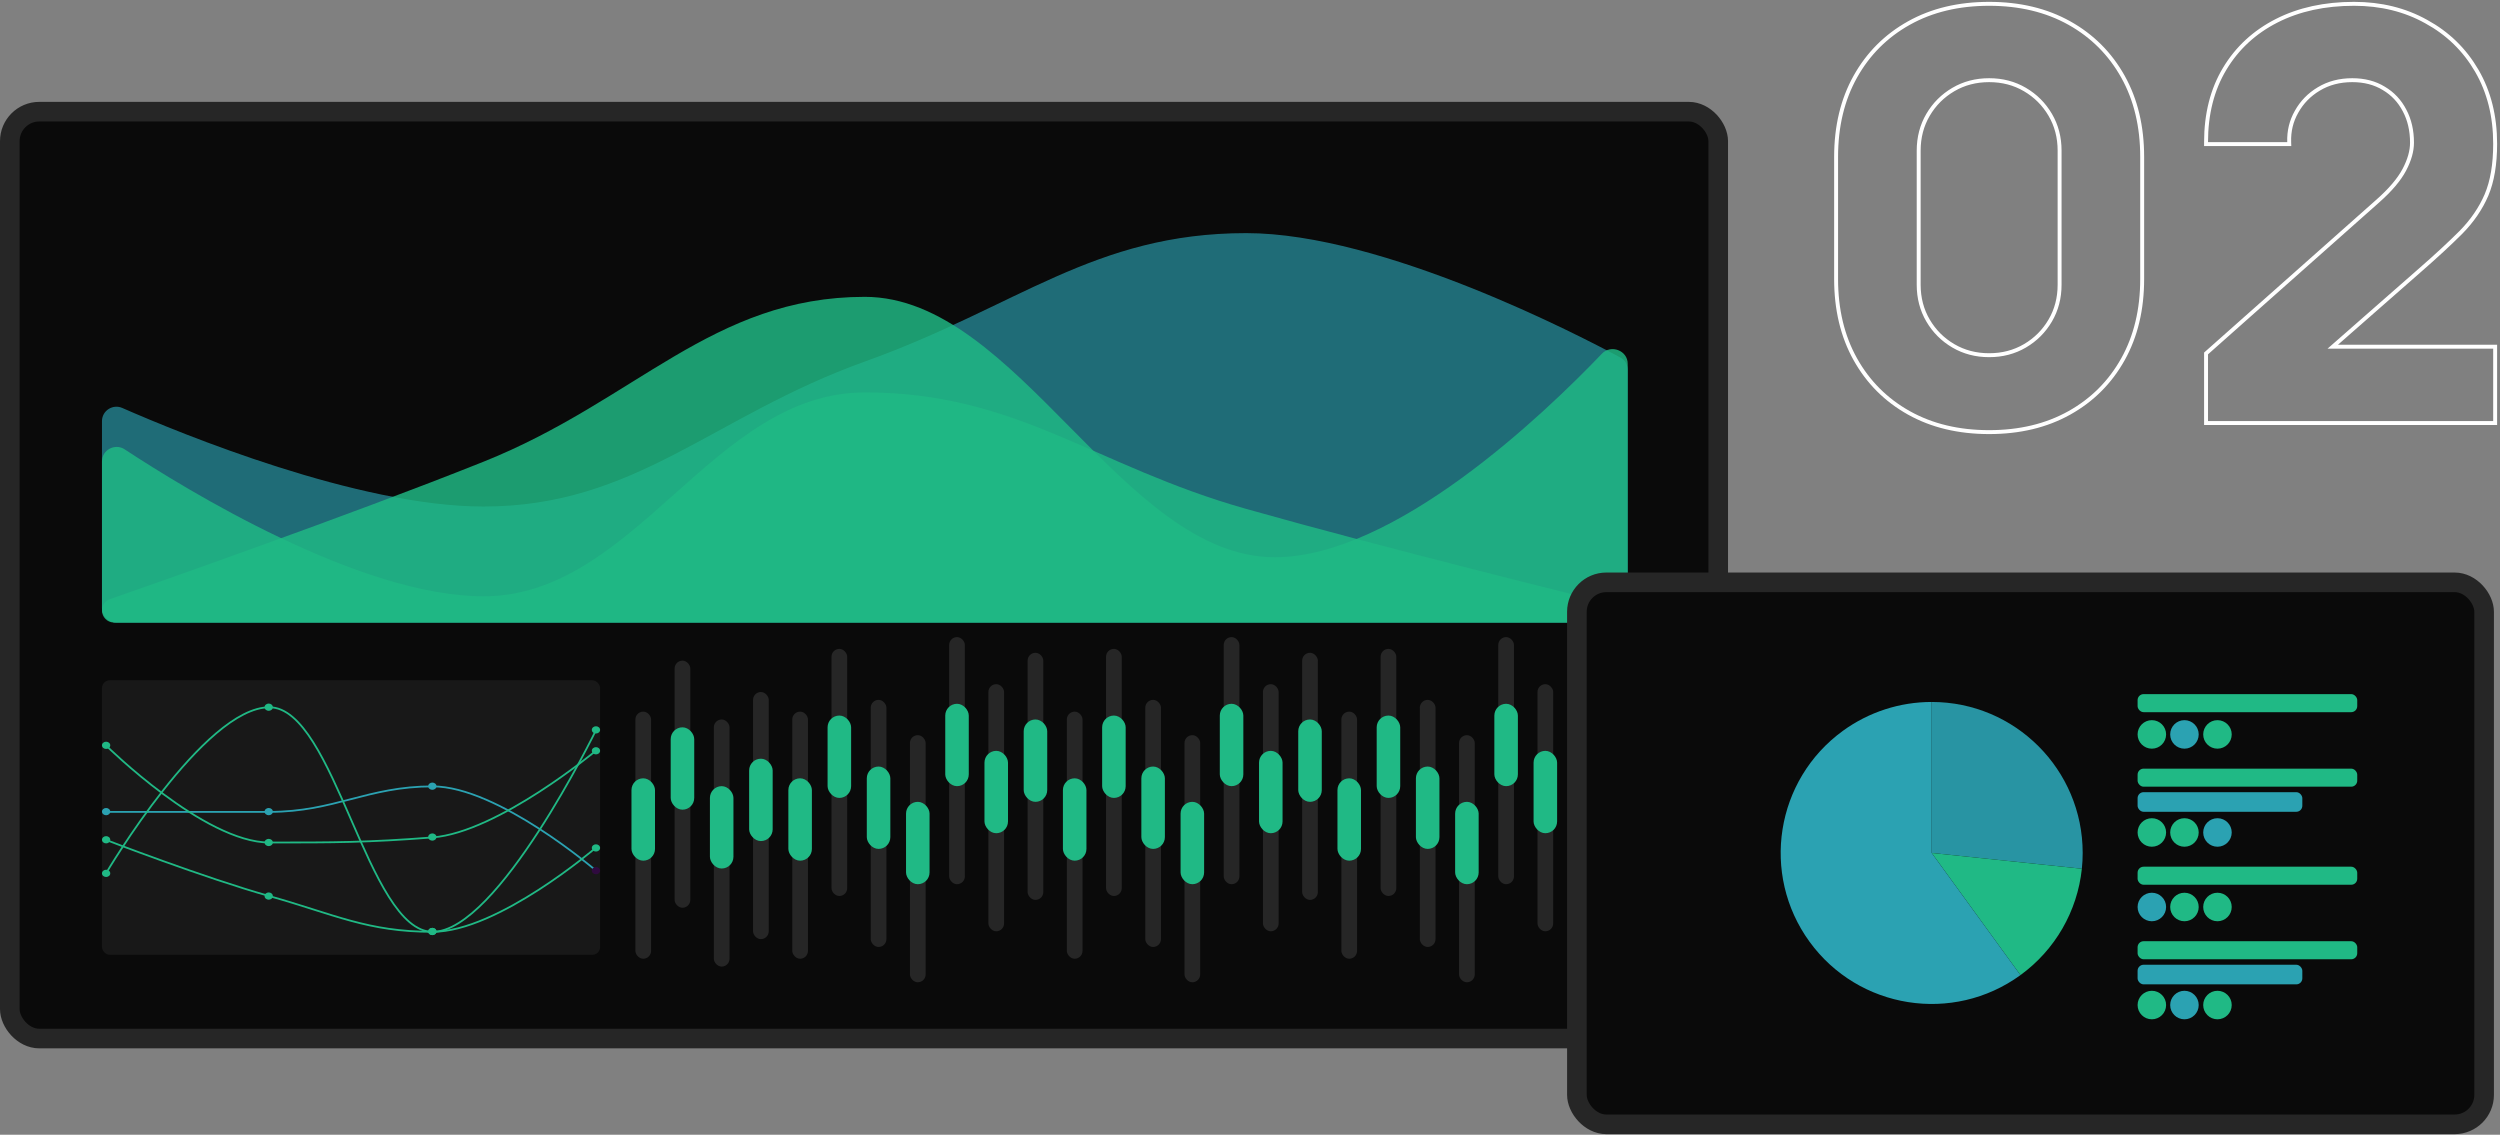 <svg width="824" height="374" viewBox="0 0 824 374" fill="none" xmlns="http://www.w3.org/2000/svg">
<rect x="0" y="0" width="824" height="374" fill="#808080" stroke="none"/>
<path d="M727.114 138.793V139.44H727.761H821.753H822.401V138.793V114.922V114.275H821.753H768.87L797.562 89.115C802.915 84.446 807.434 80.27 811.115 76.589L811.118 76.585C814.837 72.804 817.651 68.698 819.551 64.265L819.552 64.262C821.461 59.744 822.401 54.119 822.401 47.412C822.401 38.3 820.389 30.259 816.345 23.309C812.307 16.369 806.751 10.97 799.687 7.122C792.681 3.21 784.738 1.26 775.876 1.26C766.22 1.26 757.723 3.111 750.406 6.832C743.091 10.553 737.373 15.826 733.268 22.648C729.156 29.479 727.114 37.555 727.114 46.852V47.5H727.761H753.87H754.539L754.517 46.831C754.396 43.218 755.208 39.886 756.95 36.822L756.953 36.817C758.699 33.686 761.136 31.188 764.272 29.319L764.275 29.317C767.458 27.395 771.131 26.426 775.317 26.426C779.318 26.426 782.772 27.334 785.702 29.128L785.71 29.133C788.649 30.872 790.928 33.299 792.552 36.427L792.555 36.432C794.177 39.496 794.997 43.026 794.997 47.039C794.997 49.766 794.167 52.739 792.461 55.968C790.771 59.167 787.849 62.62 783.654 66.322L783.652 66.323L727.332 116.303L727.114 116.496V116.787V138.793ZM629.196 136.095C636.767 140.322 645.582 142.424 655.621 142.424C665.659 142.424 674.474 140.322 682.045 136.095C689.609 131.871 695.508 125.972 699.732 118.408C703.959 110.837 706.061 102.022 706.061 91.984V51.701C706.061 41.663 703.959 32.848 699.732 25.277C695.508 17.712 689.609 11.814 682.045 7.59C674.474 3.363 665.659 1.26 655.621 1.26C645.582 1.26 636.767 3.363 629.196 7.59C621.632 11.814 615.733 17.712 611.51 25.277C607.282 32.848 605.18 41.663 605.18 51.701V91.984C605.18 102.022 607.282 110.837 611.51 118.408C615.733 125.972 621.632 131.871 629.196 136.095ZM667.415 113.991C663.916 116.042 659.99 117.072 655.621 117.072C651.251 117.072 647.325 116.042 643.826 113.991C640.316 111.933 637.536 109.153 635.478 105.643C633.427 102.144 632.397 98.218 632.397 93.849V49.65C632.397 45.281 633.427 41.354 635.478 37.855C637.536 34.345 640.316 31.565 643.826 29.508C647.325 27.456 651.251 26.426 655.621 26.426C659.99 26.426 663.916 27.456 667.415 29.508C670.925 31.565 673.705 34.345 675.763 37.855C677.814 41.354 678.844 45.281 678.844 49.65V93.849C678.844 98.218 677.814 102.144 675.763 105.643C673.705 109.153 670.925 111.933 667.415 113.991Z" stroke="white" stroke-width="1.294"/>
<rect x="3.232" y="36.808" width="563.093" height="305.498" rx="9.713" fill="#0A0A0A" stroke="#262626" stroke-width="6.464"/>
<path d="M33.611 138.807C33.611 135.386 37.151 133.083 40.284 134.458C59.808 143.024 118.044 166.953 159.332 166.953C209.62 166.953 234.764 137.188 285.052 119.165C335.34 101.142 360.484 76.838 410.772 76.838C455.806 76.838 521.006 110.783 534.137 117.875C535.622 118.677 536.492 120.21 536.492 121.897V200.516C536.492 203.094 534.437 205.183 531.86 205.183C514.711 205.183 453.616 205.183 410.772 205.183C360.484 205.183 335.34 205.183 285.052 205.183C234.764 205.183 209.62 205.183 159.332 205.183C116.487 205.183 55.392 205.183 38.244 205.183C35.666 205.183 33.611 203.094 33.611 200.516V138.807Z" fill="#2BA2B2" fill-opacity="0.65"/>
<path d="M33.611 201.215C33.611 199.524 34.636 198.034 36.234 197.478C49.96 192.702 114.595 170.081 159.332 152.191C209.62 132.081 234.764 97.84 285.052 97.84C335.34 97.84 369.856 183.671 420.144 183.671C459.533 183.671 508.597 136.849 528.016 116.553C531.003 113.43 536.492 115.553 536.492 119.874V200.516C536.492 203.094 534.437 205.183 531.86 205.183C514.711 205.183 453.616 205.183 410.772 205.183C360.484 205.183 335.34 205.183 285.052 205.183C234.764 205.183 209.62 205.183 159.332 205.183C115.877 205.183 53.649 205.183 37.538 205.183C35.347 205.183 33.611 203.407 33.611 201.215Z" fill="#20B985" fill-opacity="0.83"/>
<path d="M536.492 202.494C536.492 201.255 535.663 200.18 534.459 199.884C522.11 196.851 456.187 180.574 410.772 167.743C360.484 153.535 335.34 129.343 285.052 129.343C234.764 129.343 209.62 196.543 159.332 196.543C118.592 196.543 61.349 161.431 41.081 148.098C37.916 146.015 33.611 148.287 33.611 152.076V200.516C33.611 203.093 35.666 205.183 38.244 205.183C55.393 205.183 116.488 205.183 159.332 205.183C209.62 205.183 234.764 205.183 285.052 205.183C335.34 205.183 360.484 205.183 410.772 205.183C455.487 205.183 520.082 205.183 533.85 205.183C535.335 205.183 536.492 203.979 536.492 202.494Z" fill="#20B985" fill-opacity="0.83"/>
<rect x="519.688" y="215.162" width="5.171" height="81.443" rx="2.586" fill="#262626"/>
<rect x="518.395" y="237.139" width="7.757" height="27.148" rx="3.878" fill="#20B985"/>
<rect x="429.194" y="215.162" width="5.171" height="81.443" rx="2.586" fill="#262626"/>
<rect x="427.901" y="237.139" width="7.757" height="27.148" rx="3.878" fill="#20B985"/>
<rect x="338.701" y="215.162" width="5.171" height="81.443" rx="2.586" fill="#262626"/>
<rect x="337.408" y="237.139" width="7.757" height="27.148" rx="3.878" fill="#20B985"/>
<rect x="506.76" y="225.504" width="5.171" height="81.443" rx="2.586" fill="#262626"/>
<rect x="505.467" y="247.481" width="7.757" height="27.148" rx="3.878" fill="#20B985"/>
<rect x="416.267" y="225.504" width="5.171" height="81.443" rx="2.586" fill="#262626"/>
<rect x="414.974" y="247.481" width="7.757" height="27.148" rx="3.878" fill="#20B985"/>
<rect x="325.773" y="225.504" width="5.171" height="81.443" rx="2.586" fill="#262626"/>
<rect x="324.481" y="247.481" width="7.757" height="27.148" rx="3.878" fill="#20B985"/>
<rect x="493.831" y="209.991" width="5.171" height="81.443" rx="2.586" fill="#262626"/>
<rect x="492.538" y="231.968" width="7.757" height="27.148" rx="3.878" fill="#20B985"/>
<rect x="403.339" y="209.991" width="5.171" height="81.443" rx="2.586" fill="#262626"/>
<rect x="402.046" y="231.968" width="7.757" height="27.148" rx="3.878" fill="#20B985"/>
<rect x="312.846" y="209.991" width="5.171" height="81.443" rx="2.586" fill="#262626"/>
<rect x="311.553" y="231.968" width="7.757" height="27.148" rx="3.878" fill="#20B985"/>
<rect x="480.904" y="242.31" width="5.171" height="81.443" rx="2.586" fill="#262626"/>
<rect x="479.611" y="264.287" width="7.757" height="27.148" rx="3.878" fill="#20B985"/>
<rect x="390.411" y="242.31" width="5.171" height="81.443" rx="2.586" fill="#262626"/>
<rect x="389.119" y="264.287" width="7.757" height="27.148" rx="3.878" fill="#20B985"/>
<rect x="299.918" y="242.31" width="5.171" height="81.443" rx="2.586" fill="#262626"/>
<rect x="298.626" y="264.287" width="7.757" height="27.148" rx="3.878" fill="#20B985"/>
<rect x="467.977" y="230.675" width="5.171" height="81.443" rx="2.586" fill="#262626"/>
<rect x="466.684" y="252.652" width="7.757" height="27.148" rx="3.878" fill="#20B985"/>
<rect x="377.484" y="230.675" width="5.171" height="81.443" rx="2.586" fill="#262626"/>
<rect x="376.191" y="252.652" width="7.757" height="27.148" rx="3.878" fill="#20B985"/>
<rect x="286.991" y="230.675" width="5.171" height="81.443" rx="2.586" fill="#262626"/>
<rect x="285.698" y="252.652" width="7.757" height="27.148" rx="3.878" fill="#20B985"/>
<rect x="455.049" y="213.87" width="5.171" height="81.443" rx="2.586" fill="#262626"/>
<rect x="453.756" y="235.846" width="7.757" height="27.148" rx="3.878" fill="#20B985"/>
<rect x="364.556" y="213.87" width="5.171" height="81.443" rx="2.586" fill="#262626"/>
<rect x="363.264" y="235.846" width="7.757" height="27.148" rx="3.878" fill="#20B985"/>
<rect x="274.063" y="213.87" width="5.171" height="81.443" rx="2.586" fill="#262626"/>
<rect x="272.771" y="235.846" width="7.757" height="27.148" rx="3.878" fill="#20B985"/>
<rect x="442.121" y="234.554" width="5.171" height="81.443" rx="2.586" fill="#262626"/>
<rect x="440.828" y="256.531" width="7.757" height="27.148" rx="3.878" fill="#20B985"/>
<rect x="351.629" y="234.554" width="5.171" height="81.443" rx="2.586" fill="#262626"/>
<rect x="350.336" y="256.531" width="7.757" height="27.148" rx="3.878" fill="#20B985"/>
<rect x="261.136" y="234.554" width="5.171" height="81.443" rx="2.586" fill="#262626"/>
<rect x="259.843" y="256.531" width="7.757" height="27.148" rx="3.878" fill="#20B985"/>
<rect x="248.208" y="228.09" width="5.171" height="81.443" rx="2.586" fill="#262626"/>
<rect x="246.916" y="250.067" width="7.757" height="27.148" rx="3.878" fill="#20B985"/>
<rect x="235.281" y="237.139" width="5.171" height="81.443" rx="2.586" fill="#262626"/>
<rect x="233.988" y="259.116" width="7.757" height="27.148" rx="3.878" fill="#20B985"/>
<rect x="222.354" y="217.748" width="5.171" height="81.443" rx="2.586" fill="#262626"/>
<rect x="221.061" y="239.725" width="7.757" height="27.148" rx="3.878" fill="#20B985"/>
<rect x="209.426" y="234.554" width="5.171" height="81.443" rx="2.586" fill="#262626"/>
<rect x="208.133" y="256.531" width="7.757" height="27.148" rx="3.878" fill="#20B985"/>
<rect x="33.611" y="224.212" width="164.18" height="90.493" rx="2.586" fill="#181818"/>
<path d="M34.977 267.601C34.977 267.601 67.267 267.601 88.793 267.601C110.32 267.601 121.083 259.19 142.61 259.19C164.136 259.19 196.426 286.944 196.426 286.944" stroke="#2BA2B2" stroke-width="0.599"/>
<path d="M34.977 287.785C34.977 287.785 67.267 233.119 88.793 233.119C110.32 233.119 121.083 307.128 142.61 307.128C164.136 307.128 196.426 240.688 196.426 240.688" stroke="#20B985" stroke-width="0.599"/>
<path d="M34.977 245.735C34.977 245.735 67.267 277.693 88.793 277.693C110.32 277.693 121.083 277.693 142.61 276.011C164.136 274.329 196.426 247.417 196.426 247.417" stroke="#20B985" stroke-width="0.599"/>
<path d="M34.977 276.852C34.977 276.852 67.267 289.299 88.793 295.354C110.32 301.409 121.083 307.128 142.61 307.128C164.136 307.128 196.426 279.375 196.426 279.375" stroke="#20B985" stroke-width="0.599"/>
<path d="M34.977 268.705C34.615 268.705 34.267 268.579 34.011 268.355C33.755 268.13 33.611 267.826 33.611 267.509C33.611 267.191 33.755 266.887 34.011 266.662C34.267 266.437 34.614 266.311 34.976 266.311C35.338 266.311 35.685 266.437 35.941 266.661C36.198 266.885 36.342 267.19 36.342 267.507C36.342 267.825 36.199 268.129 35.943 268.354C35.687 268.579 35.34 268.705 34.978 268.705H34.977Z" fill="#2BA2B2"/>
<path d="M88.566 268.705C88.204 268.705 87.856 268.579 87.6 268.355C87.344 268.13 87.2 267.826 87.2 267.509C87.2 267.191 87.344 266.887 87.6 266.662C87.856 266.437 88.203 266.311 88.565 266.311C88.927 266.311 89.274 266.437 89.53 266.661C89.787 266.885 89.931 267.19 89.931 267.507C89.931 267.825 89.788 268.129 89.532 268.354C89.276 268.579 88.929 268.705 88.567 268.705H88.566Z" fill="#2BA2B2"/>
<path d="M142.496 260.325C142.134 260.325 141.786 260.199 141.53 259.974C141.274 259.75 141.13 259.446 141.13 259.128C141.13 258.811 141.274 258.506 141.53 258.282C141.786 258.057 142.133 257.931 142.495 257.931C142.857 257.931 143.204 258.056 143.461 258.281C143.717 258.505 143.861 258.809 143.861 259.127C143.861 259.444 143.718 259.749 143.462 259.974C143.206 260.198 142.859 260.325 142.497 260.325H142.496Z" fill="#2BA2B2"/>
<path d="M196.425 288.159C196.063 288.159 195.716 288.033 195.46 287.808C195.204 287.584 195.06 287.28 195.06 286.962C195.06 286.645 195.204 286.34 195.46 286.116C195.715 285.891 196.063 285.765 196.425 285.765C196.787 285.764 197.134 285.89 197.39 286.115C197.646 286.339 197.79 286.643 197.791 286.961C197.791 287.278 197.647 287.583 197.392 287.808C197.136 288.032 196.789 288.159 196.427 288.159H196.425Z" fill="#2F0A3F"/>
<path d="M34.977 289.057C34.615 289.057 34.267 288.931 34.011 288.706C33.755 288.482 33.611 288.178 33.611 287.86C33.611 287.543 33.755 287.238 34.011 287.014C34.267 286.789 34.614 286.663 34.976 286.663C35.338 286.662 35.685 286.788 35.941 287.013C36.198 287.237 36.342 287.541 36.342 287.859C36.342 288.176 36.199 288.481 35.943 288.706C35.687 288.93 35.34 289.057 34.978 289.057H34.977Z" fill="#20B985"/>
<path d="M88.566 234.287C88.204 234.287 87.856 234.161 87.6 233.936C87.344 233.712 87.2 233.407 87.2 233.09C87.2 232.772 87.344 232.468 87.6 232.243C87.856 232.019 88.203 231.892 88.565 231.892C88.927 231.892 89.274 232.018 89.53 232.242C89.787 232.467 89.931 232.771 89.931 233.089C89.931 233.406 89.788 233.711 89.532 233.935C89.276 234.16 88.929 234.286 88.567 234.287L88.566 234.287Z" fill="#20B985"/>
<path d="M142.496 308.212C142.134 308.212 141.786 308.086 141.53 307.861C141.274 307.637 141.13 307.333 141.13 307.015C141.13 306.698 141.274 306.393 141.53 306.169C141.786 305.944 142.133 305.818 142.495 305.818C142.857 305.817 143.204 305.943 143.461 306.168C143.717 306.392 143.861 306.696 143.861 307.014C143.861 307.331 143.718 307.636 143.462 307.861C143.206 308.085 142.859 308.212 142.497 308.212H142.496Z" fill="#20B985"/>
<path d="M196.425 241.769C196.063 241.769 195.716 241.643 195.46 241.418C195.204 241.194 195.06 240.889 195.06 240.572C195.06 240.254 195.204 239.95 195.46 239.725C195.715 239.501 196.063 239.374 196.425 239.374C196.787 239.374 197.134 239.5 197.39 239.724C197.646 239.949 197.79 240.253 197.791 240.571C197.791 240.888 197.647 241.193 197.392 241.417C197.136 241.642 196.789 241.768 196.427 241.769L196.425 241.769Z" fill="#20B985"/>
<path d="M34.977 246.857C34.615 246.857 34.267 246.731 34.011 246.506C33.755 246.282 33.611 245.978 33.611 245.66C33.611 245.343 33.755 245.038 34.011 244.814C34.267 244.589 34.614 244.463 34.976 244.463C35.338 244.462 35.685 244.588 35.941 244.813C36.198 245.037 36.342 245.341 36.342 245.659C36.342 245.976 36.199 246.281 35.943 246.506C35.687 246.73 35.34 246.857 34.978 246.857H34.977Z" fill="#20B985"/>
<path d="M88.566 278.881C88.204 278.881 87.856 278.755 87.6 278.53C87.344 278.306 87.2 278.001 87.2 277.684C87.2 277.367 87.344 277.062 87.6 276.838C87.856 276.613 88.203 276.487 88.565 276.487C88.927 276.486 89.274 276.612 89.53 276.837C89.787 277.061 89.931 277.365 89.931 277.683C89.931 278 89.788 278.305 89.532 278.53C89.276 278.754 88.929 278.881 88.567 278.881H88.566Z" fill="#20B985"/>
<path d="M142.496 277.085C142.134 277.085 141.786 276.959 141.53 276.734C141.274 276.51 141.13 276.205 141.13 275.888C141.13 275.57 141.274 275.266 141.53 275.041C141.786 274.817 142.133 274.691 142.495 274.69C142.857 274.69 143.204 274.816 143.461 275.041C143.717 275.265 143.861 275.569 143.861 275.887C143.861 276.204 143.718 276.509 143.462 276.733C143.206 276.958 142.859 277.084 142.497 277.085H142.496Z" fill="#20B985"/>
<path d="M196.425 248.653C196.063 248.653 195.716 248.527 195.46 248.302C195.204 248.078 195.06 247.773 195.06 247.456C195.06 247.138 195.204 246.834 195.46 246.609C195.715 246.385 196.063 246.258 196.425 246.258C196.787 246.258 197.134 246.384 197.39 246.608C197.646 246.833 197.79 247.137 197.791 247.455C197.791 247.772 197.647 248.077 197.392 248.301C197.136 248.526 196.789 248.652 196.427 248.653H196.425Z" fill="#20B985"/>
<path d="M34.977 277.983C34.615 277.983 34.267 277.857 34.011 277.632C33.755 277.408 33.611 277.104 33.611 276.786C33.611 276.469 33.755 276.164 34.011 275.94C34.267 275.715 34.614 275.589 34.976 275.589C35.338 275.588 35.685 275.714 35.941 275.939C36.198 276.163 36.342 276.467 36.342 276.785C36.342 277.102 36.199 277.407 35.943 277.632C35.687 277.856 35.34 277.983 34.978 277.983H34.977Z" fill="#20B985"/>
<path d="M88.566 296.539C88.204 296.539 87.856 296.413 87.6 296.189C87.344 295.964 87.2 295.66 87.2 295.342C87.2 295.025 87.344 294.72 87.6 294.496C87.856 294.271 88.203 294.145 88.565 294.145C88.927 294.145 89.274 294.271 89.53 294.495C89.787 294.719 89.931 295.024 89.931 295.341C89.931 295.658 89.788 295.963 89.532 296.188C89.276 296.412 88.929 296.539 88.567 296.539H88.566Z" fill="#20B985"/>
<path d="M142.496 308.212C142.134 308.212 141.786 308.086 141.53 307.861C141.274 307.637 141.13 307.333 141.13 307.015C141.13 306.698 141.274 306.393 141.53 306.169C141.786 305.944 142.133 305.818 142.495 305.818C142.857 305.817 143.204 305.943 143.461 306.168C143.717 306.392 143.861 306.696 143.861 307.014C143.861 307.331 143.718 307.636 143.462 307.861C143.206 308.085 142.859 308.212 142.497 308.212H142.496Z" fill="#20B985"/>
<path d="M196.425 280.677C196.063 280.677 195.716 280.55 195.46 280.326C195.204 280.102 195.06 279.797 195.06 279.48C195.06 279.162 195.204 278.858 195.46 278.633C195.715 278.409 196.063 278.282 196.425 278.282C196.787 278.282 197.134 278.408 197.39 278.632C197.646 278.857 197.79 279.161 197.791 279.478C197.791 279.796 197.647 280.101 197.392 280.325C197.136 280.55 196.789 280.676 196.427 280.677H196.425Z" fill="#20B985"/>
<rect x="519.743" y="191.938" width="299.026" height="178.642" rx="9.713" fill="#0A0A0A" stroke="#262626" stroke-width="6.464"/>
<rect x="704.551" y="228.781" width="72.394" height="5.95" rx="1.983" fill="#20B985"/>
<rect x="704.551" y="285.663" width="72.394" height="5.95" rx="1.983" fill="#20B985"/>
<rect x="704.551" y="261.1" width="54.296" height="6.464" rx="1.983" fill="#2BA2B2"/>
<rect x="704.551" y="317.981" width="54.296" height="6.464" rx="1.983" fill="#2BA2B2"/>
<rect x="704.551" y="253.344" width="72.394" height="5.95" rx="1.983" fill="#20B985"/>
<rect x="704.551" y="310.225" width="72.394" height="5.95" rx="1.983" fill="#20B985"/>
<circle cx="709.25" cy="242.063" r="4.7" fill="#20B985"/>
<circle cx="709.25" cy="298.944" r="4.7" fill="#2BA2B2"/>
<circle cx="709.25" cy="274.382" r="4.7" fill="#20B985"/>
<circle cx="709.25" cy="331.263" r="4.7" fill="#20B985"/>
<circle cx="719.993" cy="242.063" r="4.7" fill="#2BA2B2"/>
<circle cx="719.993" cy="298.944" r="4.7" fill="#20B985"/>
<circle cx="719.993" cy="274.382" r="4.7" fill="#20B985"/>
<circle cx="719.993" cy="331.263" r="4.7" fill="#2BA2B2"/>
<circle cx="730.877" cy="242.063" r="4.7" fill="#20B985"/>
<circle cx="730.877" cy="298.944" r="4.7" fill="#20B985"/>
<circle cx="730.877" cy="274.382" r="4.7" fill="#2BA2B2"/>
<circle cx="730.877" cy="331.263" r="4.7" fill="#20B985"/>
<path d="M636.684 281.136V231.367C664.17 231.367 686.453 253.649 686.453 281.136C686.453 282.874 686.362 284.61 686.18 286.338L636.684 281.136Z" fill="#2BA2B2" fill-opacity="0.91"/>
<path d="M636.684 281.136L686.18 286.338C684.706 300.366 677.348 313.109 665.937 321.4L636.684 281.136Z" fill="#20B985"/>
<path d="M636.684 281.136L665.938 321.4C643.7 337.556 612.576 332.627 596.42 310.39C580.263 288.152 585.193 257.028 607.43 240.872C615.933 234.694 626.174 231.367 636.684 231.367V281.136Z" fill="#2BA2B2"/>
</svg>
